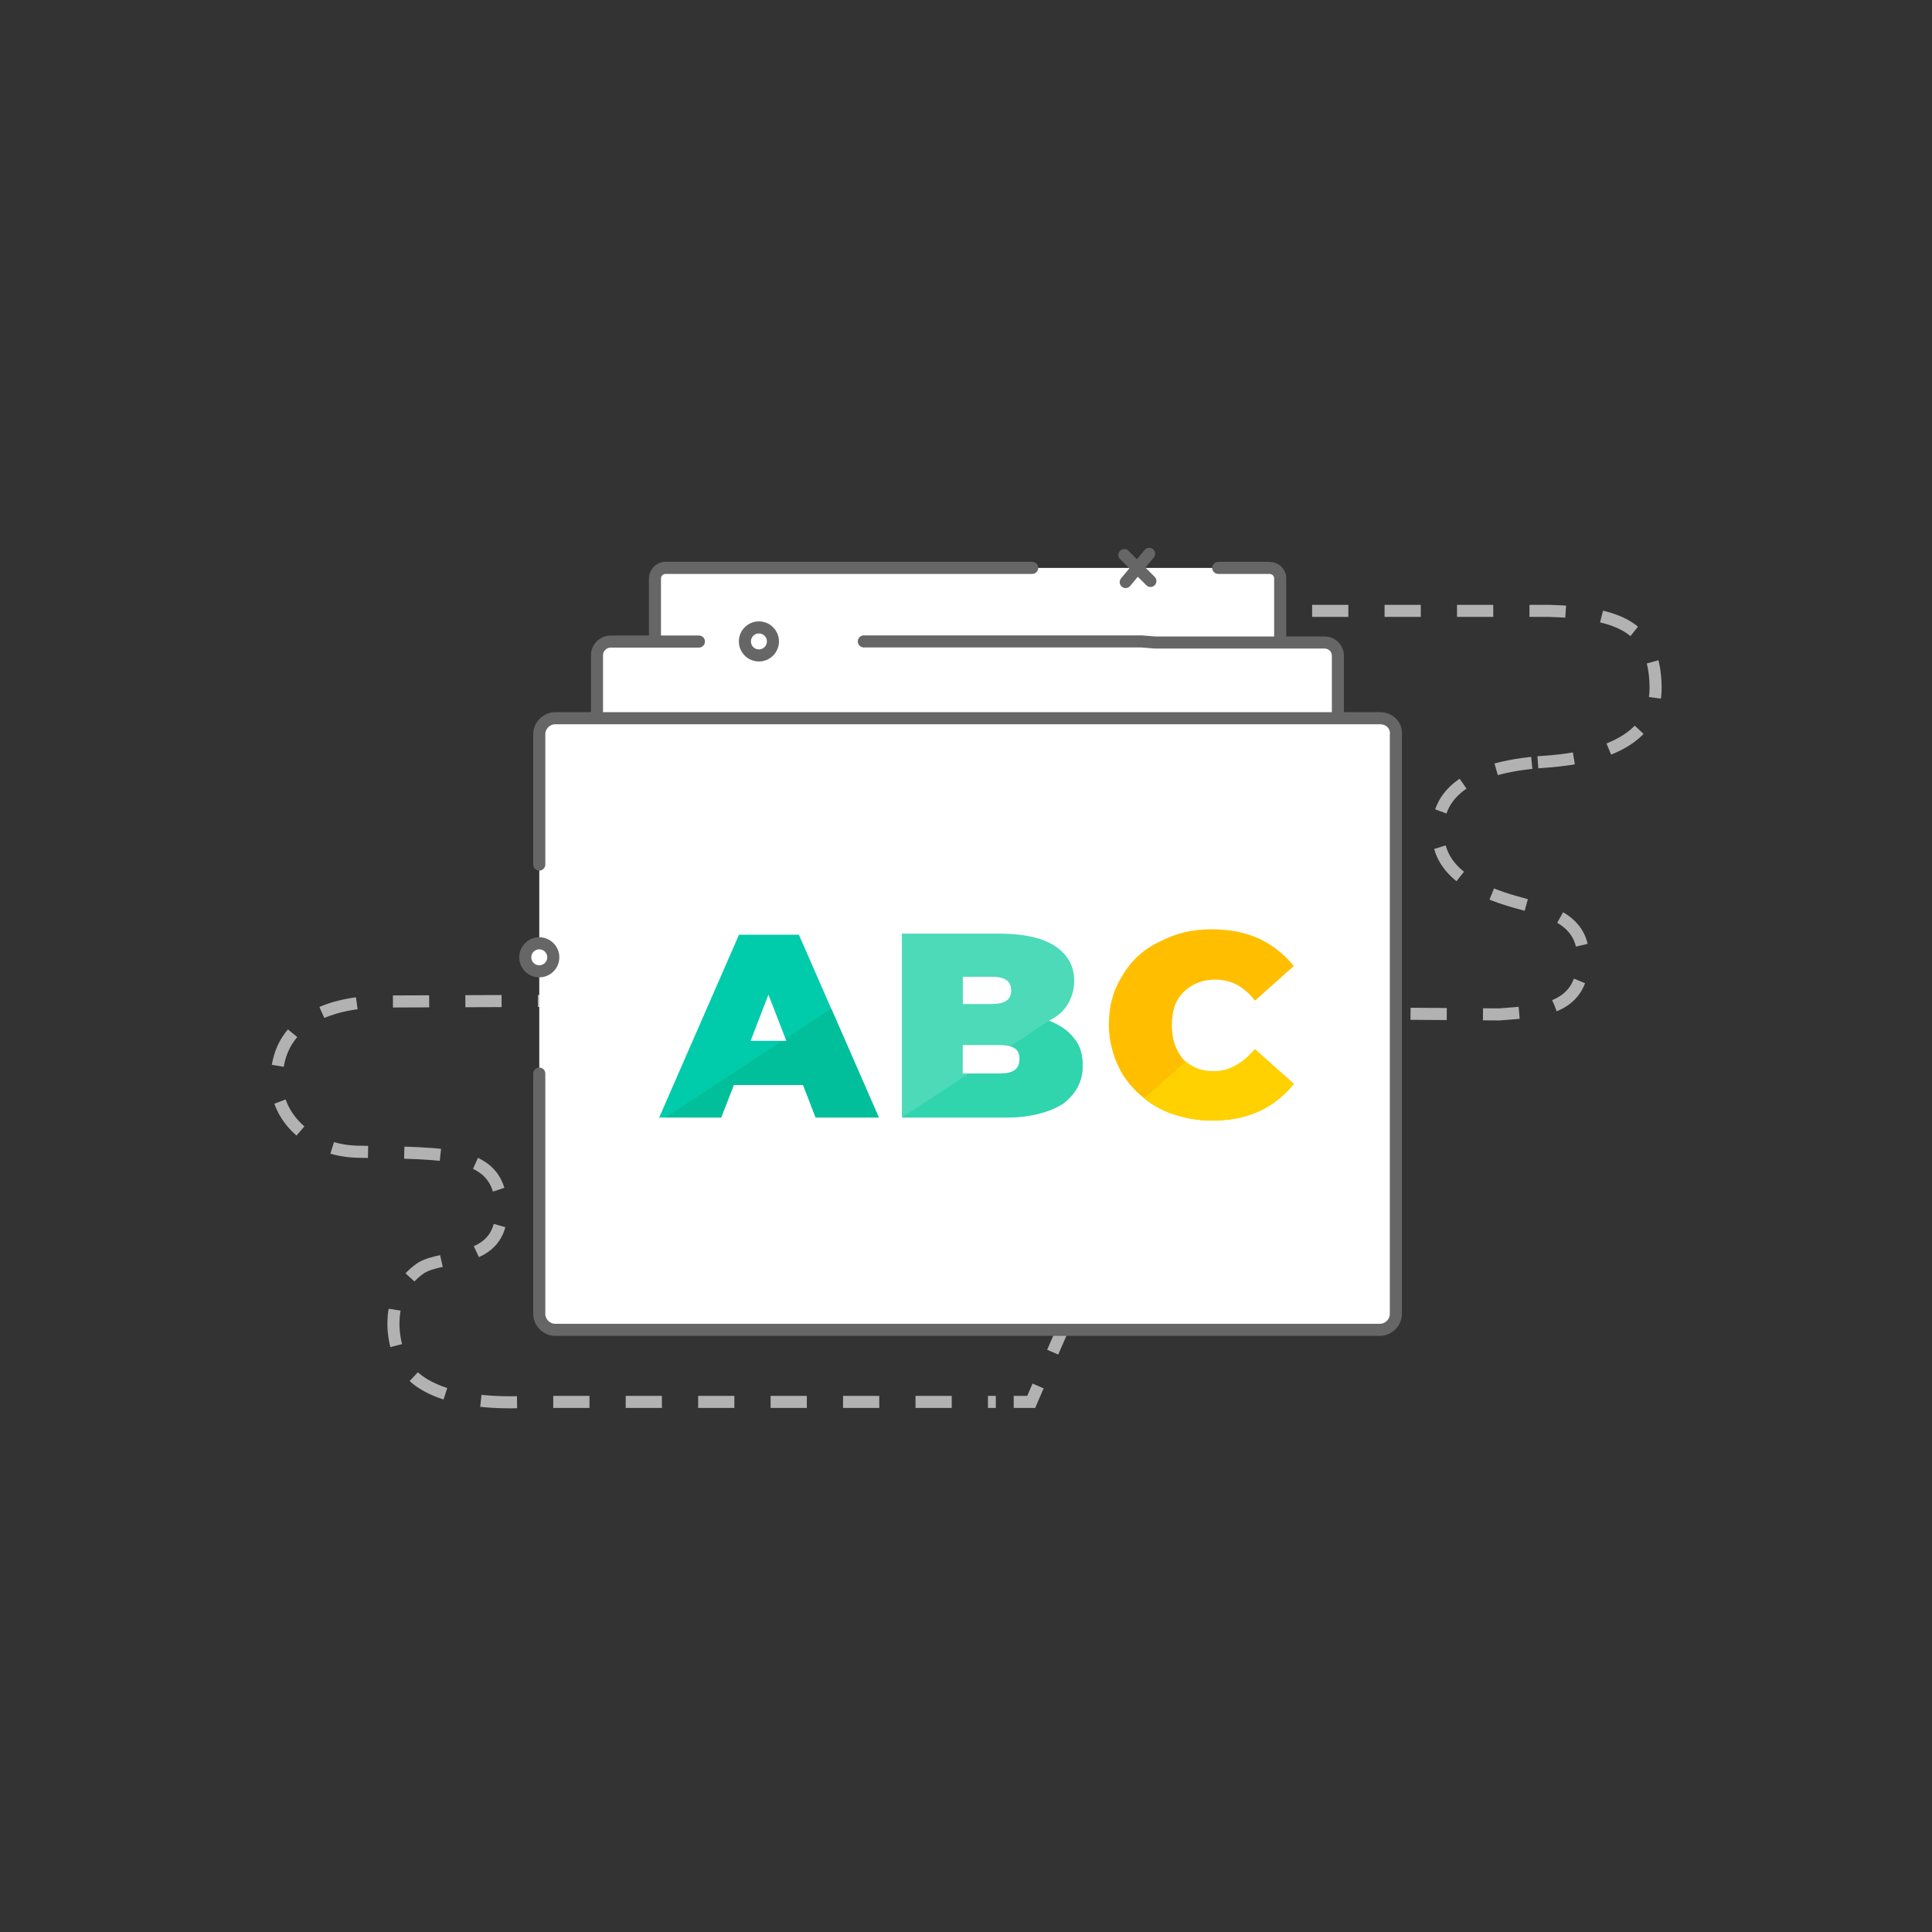 <?xml version="1.0" encoding="utf-8"?>
<!-- Generator: Adobe Illustrator 23.0.3, SVG Export Plug-In . SVG Version: 6.00 Build 0)  -->
<svg version="1.1" id="Layer_1" xmlns="http://www.w3.org/2000/svg" xmlns:xlink="http://www.w3.org/1999/xlink" x="0px" y="0px"
	 viewBox="0 0 160 160" style="enable-background:new 0 0 160 160;" xml:space="preserve">
<rect x="0" y="0" width="160" height="160" fill="#333333" stroke="none"/>
<style type="text/css">
	.st0{fill:none;}
	.st1{fill:none;stroke:#B2B2B2;stroke-miterlimit:10;stroke-dasharray:3;}
	.st2{fill:url(#SVGID_1_);}
	.st3{fill:url(#SVGID_2_);}
	.st4{fill:url(#SVGID_3_);}
	.st5{fill:url(#SVGID_4_);}
	.st6{fill:#FFFFFF;stroke:#666666;stroke-linecap:round;stroke-miterlimit:10;}
	.st7{fill:#4DDAB8;}
	.st8{fill:#00CBAA;}
	.st9{fill:#00BF9A;}
	.st10{fill:#FFFFFF;}
	.st11{fill:#FFBF00;}
	.st12{fill:#FFD100;}
	.st13{fill:none;stroke:#666666;stroke-width:0.981;stroke-linecap:round;stroke-miterlimit:10;}
	.st14{fill:#30D4AD;}
</style>
<g>
	<rect x="15" y="15" class="st0" width="130" height="130"/>
</g>
<g>
	<g>
		<polyline class="st1" points="83.95,116.1 85.4,116.1 85.97,114.78 		"/>
		<line class="st1" x1="87.18" y1="111.98" x2="98.74" y2="85.42"/>
		<polyline class="st1" points="99.35,84.02 99.93,82.68 98.48,82.69 		"/>
		<path class="st1" d="M95.54,82.7l-63.68,0.24c-1.83,0-8.96,0.17-8.96,6.61c0,3.05,2.79,5.74,6.7,5.83
			c7.57,0.17,11.92-0.17,11.92,4.87c0,4.53-4.87,3.57-6.7,4.79c-3.05,2.09-2.52,6.44-1.13,8.36c1.91,2.44,6.35,2.87,9.92,2.7h38.86"
			/>
	</g>
	<path class="st1" d="M127.36,63.13c2.44-0.17,9.83-0.61,9.75-6.27c-0.09-4.87-2.87-6.09-8.79-6.27h-27.5l0.09,33.25l23.24,0.17
		c3.05-0.26,6.88-0.17,6.96-4.53c0.09-3.13-2.44-3.92-4.7-4.53c-2.26-0.61-7.22-1.91-7.31-5.83
		C118.91,66.61,120.31,63.74,127.36,63.13z"/>
	
		<linearGradient id="SVGID_1_" gradientUnits="userSpaceOnUse" x1="59.436" y1="-526.51" x2="135.653" y2="-526.51" gradientTransform="matrix(1 0 0 -1 0 -476)">
		<stop  offset="7.952536e-03" style="stop-color:#C38FF9"/>
		<stop  offset="0.323" style="stop-color:#C9A8FB"/>
		<stop  offset="0.754" style="stop-color:#D0C6FE"/>
		<stop  offset="1" style="stop-color:#D3D1FF"/>
	</linearGradient>
	<polygon class="st2" points="94.53,50.51 94.53,50.51 95.75,50.51 	"/>
	
		<linearGradient id="SVGID_2_" gradientUnits="userSpaceOnUse" x1="54.229" y1="-526.51" x2="106.035" y2="-526.51" gradientTransform="matrix(1 0 0 -1 0 -476)">
		<stop  offset="0.338" style="stop-color:#7EDCBD"/>
		<stop  offset="0.561" style="stop-color:#57CAAE"/>
		<stop  offset="0.69" style="stop-color:#3EBFA4"/>
	</linearGradient>
	<polygon class="st3" points="94.53,50.51 94.53,50.51 95.75,50.51 	"/>
	
		<linearGradient id="SVGID_3_" gradientUnits="userSpaceOnUse" x1="54.229" y1="-526.555" x2="106.035" y2="-526.555" gradientTransform="matrix(1 0 0 -1 0 -476)">
		<stop  offset="0.338" style="stop-color:#7EDCBD"/>
		<stop  offset="0.561" style="stop-color:#57CAAE"/>
		<stop  offset="0.69" style="stop-color:#3EBFA4"/>
	</linearGradient>
	<polygon class="st4" points="106.02,50.6 106.02,50.6 95.75,50.51 	"/>
	
		<linearGradient id="SVGID_4_" gradientUnits="userSpaceOnUse" x1="49.465" y1="-526.555" x2="110.805" y2="-526.555" gradientTransform="matrix(1 0 0 -1 0 -476)">
		<stop  offset="0.338" style="stop-color:#7EDCBD"/>
		<stop  offset="0.561" style="stop-color:#57CAAE"/>
		<stop  offset="0.69" style="stop-color:#3EBFA4"/>
	</linearGradient>
	<polygon class="st5" points="106.02,50.6 106.02,50.6 95.75,50.51 	"/>
	<path class="st6" d="M85.48,47.03H55.11c-0.52,0-0.87,0.44-0.87,0.87V54l51.78,0.09V47.9c0-0.52-0.44-0.87-0.87-0.87h-4.26"/>
	<path class="st6" d="M71.54,53.12h22.99l1.13,0.09h14.01c0.61,0,1.13,0.44,1.13,1.13v24.02l-4.96-0.3c0,0,0,0-0.01,0
		c-3.13,0.3-46.38-1.95-46.38-1.95l-5.22,1.91h-4.79V54.26c0-0.61,0.52-1.13,1.13-1.13h7.31"/>
	<g>
		<g>
			<path class="st6" d="M82.09,80.89h-2.35v2.26h2.35c1.13,0,1.65-0.35,1.65-1.13C83.74,81.32,83.22,80.89,82.09,80.89z
				 M82.78,86.55h-3.05v2.35h3.05c1.13,0,1.65-0.35,1.65-1.22C84.44,86.89,83.92,86.55,82.78,86.55z M82.78,86.55h-3.05v2.35h3.05
				c1.13,0,1.65-0.35,1.65-1.22C84.44,86.89,83.92,86.55,82.78,86.55z M83.74,82.02c0-0.78-0.52-1.13-1.65-1.13h-2.35v2.26h2.35
				C83.22,83.15,83.74,82.8,83.74,82.02z M44.66,88.91v19.91c0,0.7,0.61,1.31,1.31,1.31h68.32c0.7,0,1.31-0.61,1.31-1.31V60.87
				c0.09-0.78-0.52-1.39-1.31-1.39H45.97c-0.7,0-1.31,0.61-1.31,1.31V71.6"/>
		</g>
	</g>
	<g>
		<path class="st7" d="M89.66,88.29c0,1.31-0.61,2.35-1.65,3.13c-1.13,0.7-2.7,1.13-4.79,1.13h-8.53V77.32h8.09
			c2,0,3.57,0.35,4.61,1.04c1.04,0.7,1.57,1.65,1.57,2.87c0,0.7-0.17,1.31-0.52,1.91c-0.35,0.61-0.87,1.04-1.57,1.39
			c0.87,0.35,1.57,0.78,2.09,1.48C89.49,86.63,89.66,87.42,89.66,88.29z"/>
	</g>
	<g>
		<polygon class="st8" points="67.55,92.55 66.51,89.85 60.77,89.85 59.72,92.55 54.59,92.55 61.2,77.41 66.16,77.41 72.78,92.55 		
			"/>
	</g>
	<g>
		<polygon class="st9" points="72.78,92.55 67.55,92.55 66.51,89.85 60.77,89.85 59.72,92.55 55.12,92.55 68.83,83.54 68.89,83.64 
					"/>
	</g>
	<g>
		<polygon class="st10" points="63.64,82.37 65.12,86.2 62.16,86.2 		"/>
	</g>
	<g>
		<path class="st10" d="M83.74,82.02c0-0.78-0.52-1.13-1.65-1.13h-2.35v2.26h2.35C83.22,83.15,83.74,82.8,83.74,82.02z"/>
	</g>
	<g>
		<path class="st11" d="M103.93,86.89l3.22,2.87c-0.78,0.96-1.74,1.74-2.87,2.26c-1.13,0.52-2.44,0.78-3.92,0.78
			c-1.57,0-3.18-0.42-4.35-1.04c-1.31-0.7-2.26-1.57-3.05-2.79c-0.7-1.22-1.13-2.61-1.13-4.09c0-1.57,0.35-2.87,1.13-4.09
			c0.7-1.22,1.74-2.18,3.05-2.79c1.31-0.7,2.7-1.04,4.35-1.04c1.48,0,2.79,0.26,3.92,0.78s2.09,1.31,2.87,2.26l-3.22,2.87
			c-0.96-1.22-2-1.74-3.31-1.74c-1.04,0-1.91,0.35-2.61,1.04c-0.7,0.7-0.96,1.57-0.96,2.79c0,1.13,0.35,2.09,0.96,2.79l0,0
			c0.7,0.7,1.48,1.04,2.52,1.04C101.84,88.72,102.98,88.11,103.93,86.89z"/>
	</g>
	<path class="st12" d="M107.15,89.77c-0.78,0.96-1.74,1.74-2.87,2.26c-1.13,0.52-2.44,0.78-3.92,0.78c-1.57,0-3.98-0.44-5.6-1.85
		l0.04-0.05l3.4-3c0.65,0.54,1.4,0.8,2.32,0.8c1.31,0,2.44-0.7,3.39-1.83L107.15,89.77z"/>
	<circle class="st6" cx="62.85" cy="53.12" r="1.16"/>
	<circle class="st6" cx="44.66" cy="79.28" r="1.16"/>
	<g>
		<line class="st13" x1="93.22" y1="48.21" x2="95.17" y2="45.86"/>
		<line class="st13" x1="93.11" y1="45.96" x2="95.28" y2="48.12"/>
	</g>
	<path class="st14" d="M89.66,88.29c0,1.31-0.61,2.35-1.65,3.13c-1.13,0.7-2.7,1.13-4.79,1.13h-8.53l12.18-8.01
		c0.87,0.35,1.57,0.78,2.09,1.48C89.49,86.63,89.66,87.42,89.66,88.29z"/>
	<g>
		<path class="st10" d="M82.78,86.55h-3.05v2.35h3.05c1.13,0,1.65-0.35,1.65-1.22C84.44,86.89,83.92,86.55,82.78,86.55z"/>
	</g>
</g>
</svg>
